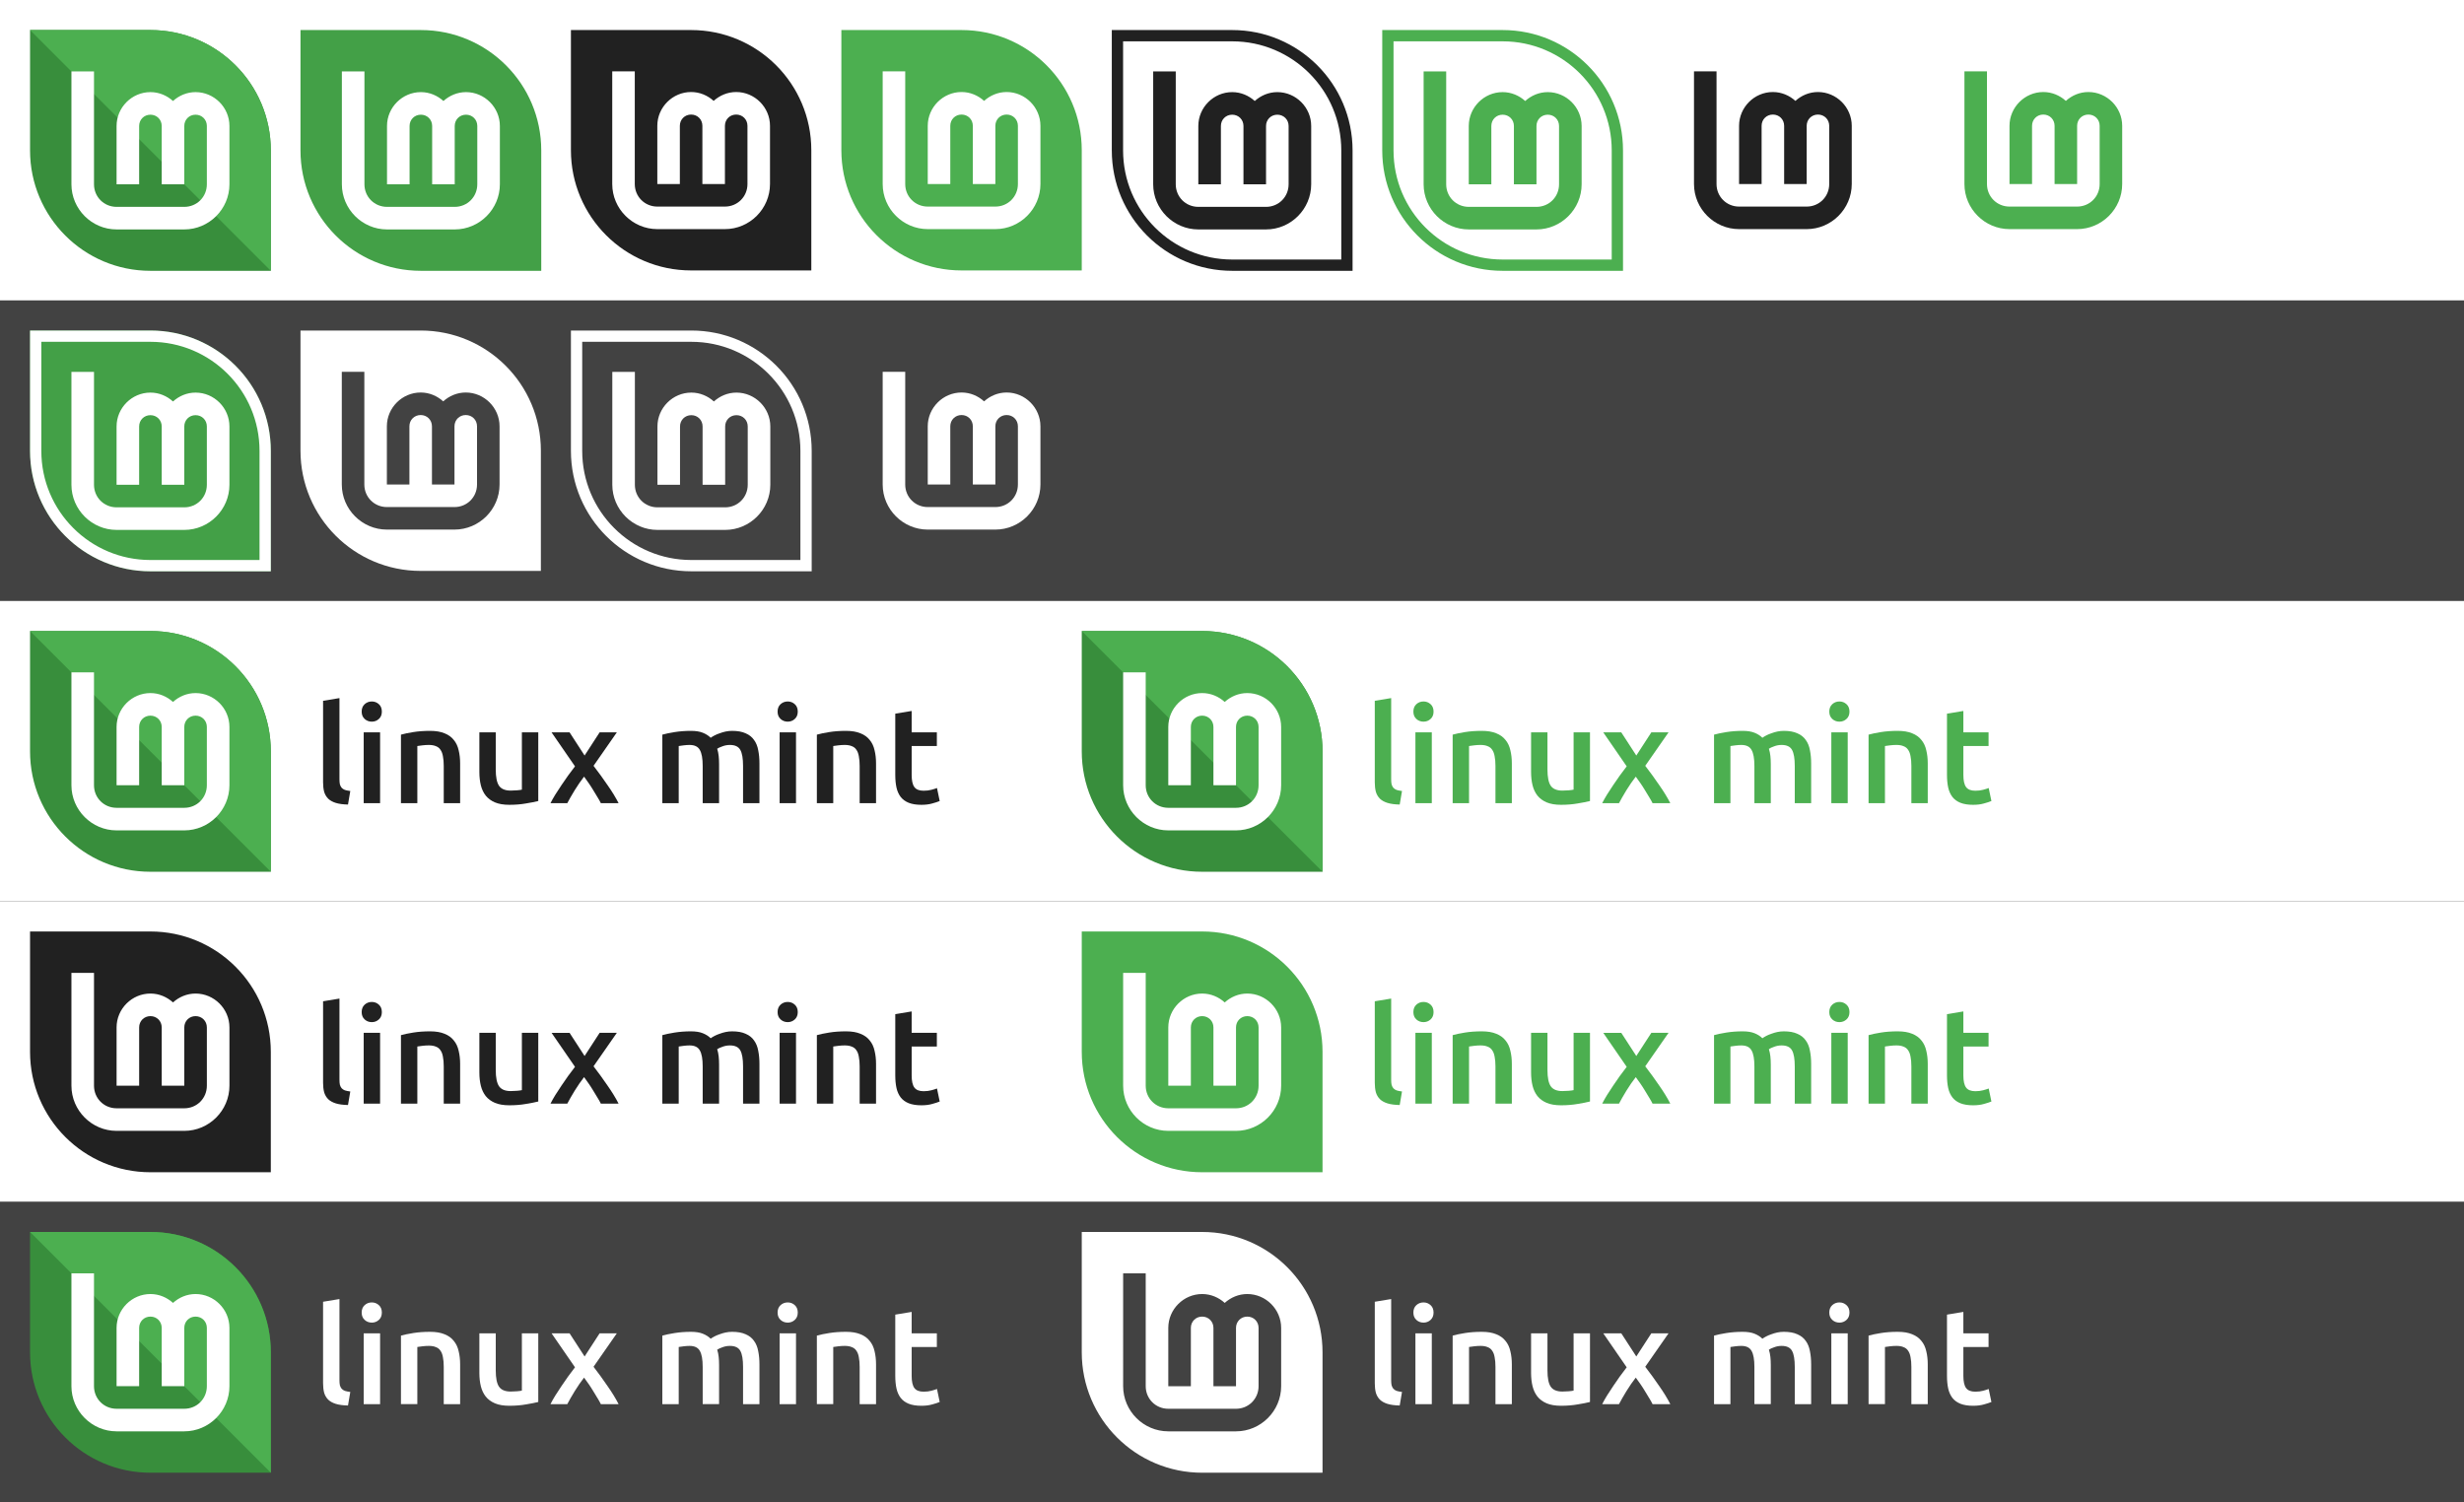 <?xml version="1.0" encoding="UTF-8" standalone="no"?>
<!-- Created with Inkscape (http://www.inkscape.org/) -->

<svg
   width="2624"
   height="1600"
   viewBox="0 0 694.267 423.333"
   version="1.1"
   id="svg5"
   inkscape:version="1.2 (dc2aedaf03, 2022-05-15)"
   sodipodi:docname="nice-preview-nodupes.svg"
   xml:space="preserve"
   xmlns:inkscape="http://www.inkscape.org/namespaces/inkscape"
   xmlns:sodipodi="http://sodipodi.sourceforge.net/DTD/sodipodi-0.dtd"
   xmlns="http://www.w3.org/2000/svg"
   xmlns:svg="http://www.w3.org/2000/svg"
   xmlns:rdf="http://www.w3.org/1999/02/22-rdf-syntax-ns#"><rect x="0" y="0" width="694.267" height="423.333" fill="#333333" stroke="none"/><sodipodi:namedview
     id="namedview7"
     pagecolor="#ffffff"
     bordercolor="#000000"
     borderopacity="1"
     inkscape:pageshadow="0"
     inkscape:pageopacity="0"
     inkscape:pagecheckerboard="true"
     inkscape:document-units="px"
     showgrid="false"
     borderlayer="false"
     inkscape:showpageshadow="true"
     units="px"
     width="1920px"
     fit-margin-top="0"
     fit-margin-left="0"
     fit-margin-right="0"
     fit-margin-bottom="0"
     inkscape:zoom="0.17060185"
     inkscape:cx="1318.8603"
     inkscape:cy="747.35415"
     inkscape:current-layer="layer1"
     inkscape:deskcolor="#37474f"
     showborder="true"
     showguides="true" /><defs
     id="defs2"><clipPath
       clipPathUnits="userSpaceOnUse"
       id="clipPath1223"><path
         id="path1225"
         style="fill:none;stroke:#ffffff;stroke-width:0;stroke-miterlimit:4;stroke-dasharray:none"
         d="m 256,128 c 0,32.647 0,128 0,128 0,0 -89.954,0 -128,0 C 57.308,256 0,198.692 0,128 0,92.504 0,0 0,0 0,0 92.803,0 128,0 198.692,0 256,57.308 256,128 Z"
         sodipodi:nodetypes="scsscss" /></clipPath><clipPath
       clipPathUnits="userSpaceOnUse"
       id="clipPath1223-0"><path
         id="path1225-3"
         style="fill:none;stroke:#ffffff;stroke-width:0;stroke-miterlimit:4;stroke-dasharray:none"
         d="m 256,128 c 0,32.647 0,128 0,128 0,0 -89.954,0 -128,0 C 57.308,256 0,198.692 0,128 0,92.504 0,0 0,0 0,0 92.803,0 128,0 198.692,0 256,57.308 256,128 Z"
         sodipodi:nodetypes="scsscss" /></clipPath><clipPath
       clipPathUnits="userSpaceOnUse"
       id="clipPath1223-6"><path
         id="path1225-5"
         style="fill:none;stroke:#ffffff;stroke-width:0;stroke-miterlimit:4;stroke-dasharray:none"
         d="m 256,128 c 0,32.647 0,128 0,128 0,0 -89.954,0 -128,0 C 57.308,256 0,198.692 0,128 0,92.504 0,0 0,0 0,0 92.803,0 128,0 198.692,0 256,57.308 256,128 Z"
         sodipodi:nodetypes="scsscss" /></clipPath><clipPath
       clipPathUnits="userSpaceOnUse"
       id="clipPath1223-65"><path
         id="path1225-8"
         style="fill:none;stroke:#ffffff;stroke-width:0;stroke-miterlimit:4;stroke-dasharray:none"
         d="m 256,128 c 0,32.647 0,128 0,128 0,0 -89.954,0 -128,0 C 57.308,256 0,198.692 0,128 0,92.504 0,0 0,0 0,0 92.803,0 128,0 198.692,0 256,57.308 256,128 Z"
         sodipodi:nodetypes="scsscss" /></clipPath><clipPath
       clipPathUnits="userSpaceOnUse"
       id="clipPath843"><path
         id="path845"
         style="fill:#43a047;stroke-width:0"
         d="m 0,0 v 128 c 0,70.692 57.308,128 128,128 H 256 V 128 C 256,57.308 198.692,0 128,0 Z" /></clipPath><clipPath
       clipPathUnits="userSpaceOnUse"
       id="clipPath1223-3"><path
         id="path1225-0"
         style="fill:none;stroke:#ffffff;stroke-width:0;stroke-miterlimit:4;stroke-dasharray:none"
         d="m 256,128 c 0,32.647 0,128 0,128 0,0 -89.954,0 -128,0 C 57.308,256 0,198.692 0,128 0,92.504 0,0 0,0 0,0 92.803,0 128,0 198.692,0 256,57.308 256,128 Z"
         sodipodi:nodetypes="scsscss" /></clipPath><clipPath
       clipPathUnits="userSpaceOnUse"
       id="clipPath1223-4"><path
         id="path1225-9"
         style="fill:none;stroke:#ffffff;stroke-width:0;stroke-miterlimit:4;stroke-dasharray:none"
         d="m 256,128 c 0,32.647 0,128 0,128 0,0 -89.954,0 -128,0 C 57.308,256 0,198.692 0,128 0,92.504 0,0 0,0 0,0 92.803,0 128,0 198.692,0 256,57.308 256,128 Z"
         sodipodi:nodetypes="scsscss" /></clipPath><clipPath
       clipPathUnits="userSpaceOnUse"
       id="clipPath1223-9"><path
         id="path1225-94"
         style="fill:none;stroke:#ffffff;stroke-width:0;stroke-miterlimit:4;stroke-dasharray:none"
         d="m 256,128 c 0,32.647 0,128 0,128 0,0 -89.954,0 -128,0 C 57.308,256 0,198.692 0,128 0,92.504 0,0 0,0 0,0 92.803,0 128,0 198.692,0 256,57.308 256,128 Z"
         sodipodi:nodetypes="scsscss" /></clipPath><clipPath
       clipPathUnits="userSpaceOnUse"
       id="clipPath1223-5"><path
         id="path1225-7"
         style="fill:none;stroke:#ffffff;stroke-width:0;stroke-miterlimit:4;stroke-dasharray:none"
         d="m 256,128 c 0,32.647 0,128 0,128 0,0 -89.954,0 -128,0 C 57.308,256 0,198.692 0,128 0,92.504 0,0 0,0 0,0 92.803,0 128,0 198.692,0 256,57.308 256,128 Z"
         sodipodi:nodetypes="scsscss" /></clipPath><clipPath
       clipPathUnits="userSpaceOnUse"
       id="clipPath1223-2"><path
         id="path1225-01"
         style="fill:none;stroke:#ffffff;stroke-width:0;stroke-miterlimit:4;stroke-dasharray:none"
         d="m 256,128 c 0,32.647 0,128 0,128 0,0 -89.954,0 -128,0 C 57.308,256 0,198.692 0,128 0,92.504 0,0 0,0 0,0 92.803,0 128,0 198.692,0 256,57.308 256,128 Z"
         sodipodi:nodetypes="scsscss" /></clipPath><clipPath
       clipPathUnits="userSpaceOnUse"
       id="clipPath843-7"><path
         id="path845-3"
         style="fill:#43a047;stroke-width:0"
         d="m 0,0 v 128 c 0,70.692 57.308,128 128,128 H 256 V 128 C 256,57.308 198.692,0 128,0 Z" /></clipPath><clipPath
       clipPathUnits="userSpaceOnUse"
       id="clipPath1223-05"><path
         id="path1225-6"
         style="fill:none;stroke:#ffffff;stroke-width:0;stroke-miterlimit:4;stroke-dasharray:none"
         d="m 256,128 c 0,32.647 0,128 0,128 0,0 -89.954,0 -128,0 C 57.308,256 0,198.692 0,128 0,92.504 0,0 0,0 0,0 92.803,0 128,0 198.692,0 256,57.308 256,128 Z"
         sodipodi:nodetypes="scsscss" /></clipPath><clipPath
       clipPathUnits="userSpaceOnUse"
       id="clipPath951"><circle
         style="fill:#9e9e9e;stroke:#4caf50;stroke-width:0;stroke-linecap:round;paint-order:markers fill stroke"
         id="circle953"
         cx="128"
         cy="128"
         r="128" /></clipPath><clipPath
       clipPathUnits="userSpaceOnUse"
       id="clipPath955"><circle
         style="fill:#9e9e9e;stroke:#4caf50;stroke-width:0;stroke-linecap:round;paint-order:markers fill stroke"
         id="circle957"
         cx="128"
         cy="128"
         r="128" /></clipPath><clipPath
       clipPathUnits="userSpaceOnUse"
       id="clipPath959"><circle
         style="fill:#9e9e9e;stroke:#4caf50;stroke-width:0;stroke-linecap:round;paint-order:markers fill stroke"
         id="circle961"
         cx="128"
         cy="128"
         r="128" /></clipPath><clipPath
       clipPathUnits="userSpaceOnUse"
       id="clipPath951-7"><circle
         style="fill:#9e9e9e;stroke:#4caf50;stroke-width:0;stroke-linecap:round;paint-order:markers fill stroke"
         id="circle953-4"
         cx="128"
         cy="128"
         r="128" /></clipPath><clipPath
       clipPathUnits="userSpaceOnUse"
       id="clipPath955-1"><circle
         style="fill:#9e9e9e;stroke:#4caf50;stroke-width:0;stroke-linecap:round;paint-order:markers fill stroke"
         id="circle957-7"
         cx="128"
         cy="128"
         r="128" /></clipPath><clipPath
       clipPathUnits="userSpaceOnUse"
       id="clipPath959-1"><circle
         style="fill:#9e9e9e;stroke:#4caf50;stroke-width:0;stroke-linecap:round;paint-order:markers fill stroke"
         id="circle961-1"
         cx="128"
         cy="128"
         r="128" /></clipPath><clipPath
       clipPathUnits="userSpaceOnUse"
       id="clipPath951-2"><circle
         style="fill:#9e9e9e;stroke:#4caf50;stroke-width:0;stroke-linecap:round;paint-order:markers fill stroke"
         id="circle953-2"
         cx="128"
         cy="128"
         r="128" /></clipPath><clipPath
       clipPathUnits="userSpaceOnUse"
       id="clipPath955-9"><circle
         style="fill:#9e9e9e;stroke:#4caf50;stroke-width:0;stroke-linecap:round;paint-order:markers fill stroke"
         id="circle957-75"
         cx="128"
         cy="128"
         r="128" /></clipPath><clipPath
       clipPathUnits="userSpaceOnUse"
       id="clipPath959-6"><circle
         style="fill:#9e9e9e;stroke:#4caf50;stroke-width:0;stroke-linecap:round;paint-order:markers fill stroke"
         id="circle961-4"
         cx="128"
         cy="128"
         r="128" /></clipPath><clipPath
       clipPathUnits="userSpaceOnUse"
       id="clipPath951-70"><circle
         style="fill:#9e9e9e;stroke:#4caf50;stroke-width:0;stroke-linecap:round;paint-order:markers fill stroke"
         id="circle953-6"
         cx="128"
         cy="128"
         r="128" /></clipPath><clipPath
       clipPathUnits="userSpaceOnUse"
       id="clipPath955-0"><circle
         style="fill:#9e9e9e;stroke:#4caf50;stroke-width:0;stroke-linecap:round;paint-order:markers fill stroke"
         id="circle957-8"
         cx="128"
         cy="128"
         r="128" /></clipPath><clipPath
       clipPathUnits="userSpaceOnUse"
       id="clipPath959-5"><circle
         style="fill:#9e9e9e;stroke:#4caf50;stroke-width:0;stroke-linecap:round;paint-order:markers fill stroke"
         id="circle961-3"
         cx="128"
         cy="128"
         r="128" /></clipPath></defs><g
     inkscape:label="Strat 1"
     inkscape:groupmode="layer"
     id="layer1"
     transform="translate(-75.781,-33.025)"><rect
       style="fill:#ffffff;stroke:none;stroke-width:4.018;paint-order:markers fill stroke"
       id="rect844"
       width="694.267"
       height="84.667"
       x="75.781"
       y="33.025" /><g
       id="layer3"
       transform="matrix(0.265,0,0,0.265,84.247,41.492)"><path
         id="path40"
         style="fill:#388e3c;stroke-width:0"
         d="m 256,128 c 0,32.647 0,128 0,128 0,0 -89.954,0 -128,0 C 57.308,256 0,198.692 0,128 0,92.504 0,0 0,0 0,0 92.803,0 128,0 198.692,0 256,57.308 256,128 Z"
         sodipodi:nodetypes="scsscss" /><path
         id="path1655"
         style="fill:#4caf50;stroke-width:0"
         d="M 256,128 V 256 L 0,0 h 128 c 70.692,0 128,57.308 128,128 z"
         sodipodi:nodetypes="sccss" /><path
         style="color:#000000;fill:#ffffff;stroke-width:0;-inkscape-stroke:none"
         d="m 44,44 v 120 c 0,26.367 21.632,48 48,48 h 72 c 26.367,0 48,-21.633 48,-48 v -62 c 0,-19.74 -16.26,-36 -36,-36 -9.222,0 -17.6,3.645 -24,9.439 C 145.6,69.645 137.222,66 128,66 108.26,66 92,82.26 92,102 v 62 h 24 v -62 c 0,-6.77 5.23,-12 12,-12 6.77,0 12,5.23 12,12 v 62 h 24 v -62 c 0,-6.77 5.23,-12 12,-12 6.77,0 12,5.23 12,12 v 62 c 0,13.397 -10.603,24 -24,24 H 92 C 78.603,188 68,177.397 68,164 V 44 Z"
         id="path4193"
         sodipodi:nodetypes="csssssscssccsssccssssssscc" /></g><g
       id="layer3-3"
       transform="matrix(0.265,0,0,0.265,160.447,41.492)"><path
         id="path40-8"
         style="fill:#43a047;stroke-width:0"
         d="m 0,0 v 128 c 0,70.692 57.308,128 128,128 H 256 V 128 C 256,57.308 198.692,0 128,0 Z" /><path
         style="color:#000000;fill:#ffffff;stroke-width:0;-inkscape-stroke:none"
         d="m 44,44 v 120 c 0,26.367 21.632,48 48,48 h 72 c 26.367,0 48,-21.633 48,-48 v -62 c 0,-19.74 -16.26,-36 -36,-36 -9.222,0 -17.6,3.645 -24,9.439 C 145.6,69.645 137.222,66 128,66 108.26,66 92,82.26 92,102 v 62 h 24 v -62 c 0,-6.77 5.23,-12 12,-12 6.77,0 12,5.23 12,12 v 62 h 24 v -62 c 0,-6.77 5.23,-12 12,-12 6.77,0 12,5.23 12,12 v 62 c 0,13.397 -10.603,24 -24,24 H 92 C 78.603,188 68,177.397 68,164 V 44 Z"
         id="path4193-0"
         sodipodi:nodetypes="csssssscssccsssccssssssscc" /></g><path
       id="path40-6"
       style="fill:#212121;fill-opacity:1;stroke-width:0"
       d="M 236.647,41.492 V 75.359 c 0,18.704 15.163,33.867 33.867,33.867 h 33.867 V 75.359 c 0,-18.704 -15.163,-33.867 -33.867,-33.867 z m 11.642,11.642 h 6.35 v 31.75 c 0,3.545 2.805,6.35 6.35,6.35 h 19.05 c 3.545,0 6.35,-2.805 6.35,-6.35 V 68.479 c 0,-1.791 -1.384,-3.175 -3.175,-3.175 -1.791,0 -3.175,1.384 -3.175,3.175 v 16.404 h -6.35 V 68.479 c 0,-1.791 -1.384,-3.175 -3.175,-3.175 -1.791,0 -3.175,1.384 -3.175,3.175 v 16.404 h -6.35 V 68.479 c 0,-5.223 4.302,-9.525 9.525,-9.525 2.44,0 4.657,0.964 6.35,2.498 1.693,-1.533 3.91,-2.498 6.35,-2.498 5.223,0 9.525,4.302 9.525,9.525 v 16.404 c 0,6.976 -5.724,12.7 -12.7,12.7 h -19.05 c -6.976,0 -12.7,-5.724 -12.7,-12.7 z" /><path
       id="path40-0"
       style="fill:#4caf50;stroke-width:0"
       d="M 312.847,41.492 V 75.359 c 0,18.704 15.163,33.867 33.867,33.867 h 33.867 V 75.359 c 0,-18.704 -15.163,-33.867 -33.867,-33.867 z m 11.642,11.642 h 6.35 v 31.75 c 0,3.545 2.805,6.35 6.35,6.35 h 19.05 c 3.545,0 6.35,-2.805 6.35,-6.35 V 68.479 c 0,-1.791 -1.384,-3.175 -3.175,-3.175 -1.791,0 -3.175,1.384 -3.175,3.175 v 16.404 h -6.35 V 68.479 c 0,-1.791 -1.384,-3.175 -3.175,-3.175 -1.791,0 -3.175,1.384 -3.175,3.175 v 16.404 h -6.35 V 68.479 c 0,-5.223 4.302,-9.525 9.525,-9.525 2.44,0 4.657,0.964 6.35,2.498 1.693,-1.533 3.91,-2.498 6.35,-2.498 5.223,0 9.525,4.302 9.525,9.525 v 16.404 c 0,6.976 -5.724,12.7 -12.7,12.7 h -19.05 c -6.976,0 -12.7,-5.724 -12.7,-12.7 z" /><g
       id="layer3-5"
       transform="matrix(0.265,0,0,0.265,389.047,41.492)"><path
         id="path40-3"
         style="fill:none;stroke:#212121;stroke-width:24;stroke-miterlimit:4;stroke-dasharray:none;stroke-opacity:1"
         d="m 256,128 c 0,32.647 0,128 0,128 0,0 -89.954,0 -128,0 C 57.308,256 0,198.692 0,128 0,92.504 0,0 0,0 0,0 92.803,0 128,0 198.692,0 256,57.308 256,128 Z"
         sodipodi:nodetypes="scsscss"
         clip-path="url(#clipPath1223)" /><path
         style="color:#000000;fill:#212121;fill-opacity:1;stroke-width:0;-inkscape-stroke:none"
         d="m 44,44 v 120 c 0,26.367 21.632,48 48,48 h 72 c 26.367,0 48,-21.633 48,-48 v -62 c 0,-19.74 -16.26,-36 -36,-36 -9.222,0 -17.6,3.645 -24,9.439 C 145.6,69.645 137.222,66 128,66 108.26,66 92,82.26 92,102 v 62 h 24 v -62 c 0,-6.77 5.23,-12 12,-12 6.77,0 12,5.23 12,12 v 62 h 24 v -62 c 0,-6.77 5.23,-12 12,-12 6.77,0 12,5.23 12,12 v 62 c 0,13.397 -10.603,24 -24,24 H 92 C 78.603,188 68,177.397 68,164 V 44 Z"
         id="path4193-7"
         sodipodi:nodetypes="csssssscssccsssccssssssscc" /></g><g
       id="layer3-5-7"
       transform="matrix(0.265,0,0,0.265,465.247,41.492)"><path
         id="path40-3-3"
         style="fill:none;stroke:#4caf50;stroke-width:24;stroke-miterlimit:4;stroke-dasharray:none;stroke-opacity:1"
         d="m 256,128 c 0,32.647 0,128 0,128 0,0 -89.954,0 -128,0 C 57.308,256 0,198.692 0,128 0,92.504 0,0 0,0 0,0 92.803,0 128,0 198.692,0 256,57.308 256,128 Z"
         sodipodi:nodetypes="scsscss"
         clip-path="url(#clipPath1223-0)" /><path
         style="color:#000000;fill:#4caf50;fill-opacity:1;stroke-width:0;-inkscape-stroke:none"
         d="m 44,44 v 120 c 0,26.367 21.632,48 48,48 h 72 c 26.367,0 48,-21.633 48,-48 v -62 c 0,-19.74 -16.26,-36 -36,-36 -9.222,0 -17.6,3.645 -24,9.439 C 145.6,69.645 137.222,66 128,66 108.26,66 92,82.26 92,102 v 62 h 24 v -62 c 0,-6.77 5.23,-12 12,-12 6.77,0 12,5.23 12,12 v 62 h 24 v -62 c 0,-6.77 5.23,-12 12,-12 6.77,0 12,5.23 12,12 v 62 c 0,13.397 -10.603,24 -24,24 H 92 C 78.603,188 68,177.397 68,164 V 44 Z"
         id="path4193-2"
         sodipodi:nodetypes="csssssscssccsssccssssssscc" /></g><path
       style="color:#000000;fill:#212121;fill-opacity:1;stroke-width:0;-inkscape-stroke:none"
       d="m 553.089,53.134 v 31.75 c 0,6.976 5.724,12.7 12.7,12.7 h 19.05 c 6.976,0 12.7,-5.724 12.7,-12.7 v -16.404 c 0,-5.223 -4.302,-9.525 -9.525,-9.525 -2.44,0 -4.657,0.964 -6.35,2.498 -1.693,-1.533 -3.91,-2.498 -6.35,-2.498 -5.223,0 -9.525,4.302 -9.525,9.525 v 16.404 h 6.35 v -16.404 c 0,-1.791 1.384,-3.175 3.175,-3.175 1.791,0 3.175,1.384 3.175,3.175 v 16.404 h 6.35 v -16.404 c 0,-1.791 1.384,-3.175 3.175,-3.175 1.791,0 3.175,1.384 3.175,3.175 v 16.404 c 0,3.545 -2.805,6.35 -6.35,6.35 h -19.05 c -3.545,0 -6.35,-2.805 -6.35,-6.35 v -31.75 z"
       id="path4193-5"
       sodipodi:nodetypes="csssssscssccsssccssssssscc" /><path
       style="color:#000000;fill:#4caf50;fill-opacity:1;stroke-width:0;-inkscape-stroke:none"
       d="m 629.289,53.134 v 31.75 c 0,6.976 5.724,12.7 12.7,12.7 h 19.05 c 6.976,0 12.7,-5.724 12.7,-12.7 v -16.404 c 0,-5.223 -4.302,-9.525 -9.525,-9.525 -2.44,0 -4.657,0.964 -6.35,2.498 -1.693,-1.533 -3.91,-2.498 -6.35,-2.498 -5.223,0 -9.525,4.302 -9.525,9.525 v 16.404 h 6.35 v -16.404 c 0,-1.791 1.384,-3.175 3.175,-3.175 1.791,0 3.175,1.384 3.175,3.175 v 16.404 h 6.35 v -16.404 c 0,-1.791 1.384,-3.175 3.175,-3.175 1.791,0 3.175,1.384 3.175,3.175 v 16.404 c 0,3.545 -2.805,6.35 -6.35,6.35 h -19.05 c -3.545,0 -6.35,-2.805 -6.35,-6.35 v -31.75 z"
       id="path4193-5-6"
       sodipodi:nodetypes="csssssscssccsssccssssssscc" /><rect
       style="fill:#424242;fill-opacity:1;stroke:none;stroke-width:4.018;paint-order:markers fill stroke"
       id="rect2636"
       width="694.267"
       height="84.667"
       x="75.781"
       y="117.692" /><g
       id="layer3-8"
       transform="matrix(0.265,0,0,0.265,84.247,126.158)"><path
         id="path823"
         style="fill:#43a047;stroke:#ffffff;stroke-width:24;stroke-miterlimit:4;stroke-dasharray:none"
         d="m 0,0 v 128 c 0,70.692 57.308,128 128,128 H 256 V 128 C 256,57.308 198.692,0 128,0 Z"
         clip-path="url(#clipPath843)" /><path
         style="color:#000000;fill:#ffffff;stroke-width:0;-inkscape-stroke:none"
         d="m 44,44 v 120 c 0,26.367 21.632,48 48,48 h 72 c 26.367,0 48,-21.633 48,-48 v -62 c 0,-19.74 -16.26,-36 -36,-36 -9.222,0 -17.6,3.645 -24,9.439 C 145.6,69.645 137.222,66 128,66 108.26,66 92,82.26 92,102 v 62 h 24 v -62 c 0,-6.77 5.23,-12 12,-12 6.77,0 12,5.23 12,12 v 62 h 24 v -62 c 0,-6.77 5.23,-12 12,-12 6.77,0 12,5.23 12,12 v 62 c 0,13.397 -10.603,24 -24,24 H 92 C 78.603,188 68,177.397 68,164 V 44 Z"
         id="path4193-6"
         sodipodi:nodetypes="csssssscssccsssccssssssscc" /></g><path
       id="path40-7"
       style="fill:#ffffff;stroke-width:0"
       d="m 160.447,126.158 v 33.867 c 0,18.704 15.163,33.867 33.867,33.867 h 33.867 v -33.867 c 0,-18.704 -15.163,-33.867 -33.867,-33.867 z m 11.642,11.642 h 6.35 v 31.75 c 0,3.545 2.805,6.35 6.35,6.35 h 19.05 c 3.545,0 6.35,-2.805 6.35,-6.35 v -16.404 c 0,-1.791 -1.384,-3.175 -3.175,-3.175 -1.791,0 -3.175,1.384 -3.175,3.175 v 16.404 h -6.35 v -16.404 c 0,-1.791 -1.384,-3.175 -3.175,-3.175 -1.791,0 -3.175,1.384 -3.175,3.175 v 16.404 h -6.35 v -16.404 c 0,-5.223 4.302,-9.525 9.525,-9.525 2.44,0 4.657,0.964 6.35,2.498 1.693,-1.533 3.91,-2.498 6.35,-2.498 5.223,0 9.525,4.302 9.525,9.525 v 16.404 c 0,6.976 -5.724,12.7 -12.7,12.7 h -19.05 c -6.976,0 -12.7,-5.724 -12.7,-12.7 z" /><g
       id="layer3-5-78"
       transform="matrix(0.265,0,0,0.265,236.647,126.158)"><path
         id="path40-3-9"
         style="fill:none;stroke:#ffffff;stroke-width:24;stroke-miterlimit:4;stroke-dasharray:none"
         d="m 256,128 c 0,32.647 0,128 0,128 0,0 -89.954,0 -128,0 C 57.308,256 0,198.692 0,128 0,92.504 0,0 0,0 0,0 92.803,0 128,0 198.692,0 256,57.308 256,128 Z"
         sodipodi:nodetypes="scsscss"
         clip-path="url(#clipPath1223-3)" /><path
         style="color:#000000;fill:#ffffff;stroke-width:0;-inkscape-stroke:none"
         d="m 44,44 v 120 c 0,26.367 21.632,48 48,48 h 72 c 26.367,0 48,-21.633 48,-48 v -62 c 0,-19.74 -16.26,-36 -36,-36 -9.222,0 -17.6,3.645 -24,9.439 C 145.6,69.645 137.222,66 128,66 108.26,66 92,82.26 92,102 v 62 h 24 v -62 c 0,-6.77 5.23,-12 12,-12 6.77,0 12,5.23 12,12 v 62 h 24 v -62 c 0,-6.77 5.23,-12 12,-12 6.77,0 12,5.23 12,12 v 62 c 0,13.397 -10.603,24 -24,24 H 92 C 78.603,188 68,177.397 68,164 V 44 Z"
         id="path4193-1"
         sodipodi:nodetypes="csssssscssccsssccssssssscc" /></g><path
       style="color:#000000;fill:#ffffff;stroke-width:0;-inkscape-stroke:none"
       d="m 324.489,137.8 v 31.75 c 0,6.976 5.724,12.7 12.7,12.7 h 19.05 c 6.976,0 12.7,-5.724 12.7,-12.7 v -16.404 c 0,-5.223 -4.302,-9.525 -9.525,-9.525 -2.44,0 -4.657,0.964 -6.35,2.498 -1.693,-1.533 -3.91,-2.498 -6.35,-2.498 -5.223,0 -9.525,4.302 -9.525,9.525 v 16.404 h 6.35 v -16.404 c 0,-1.791 1.384,-3.175 3.175,-3.175 1.791,0 3.175,1.384 3.175,3.175 v 16.404 h 6.35 v -16.404 c 0,-1.791 1.384,-3.175 3.175,-3.175 1.791,0 3.175,1.384 3.175,3.175 v 16.404 c 0,3.545 -2.805,6.35 -6.35,6.35 h -19.05 c -3.545,0 -6.35,-2.805 -6.35,-6.35 v -31.75 z"
       id="path4193-5-3"
       sodipodi:nodetypes="csssssscssccsssccssssssscc" /><rect
       style="fill:#ffffff;stroke:none;stroke-width:4.018;paint-order:markers fill stroke"
       id="rect2879"
       width="694.267"
       height="84.667"
       x="75.781"
       y="202.358" /><g
       id="layer3-6"
       transform="matrix(0.265,0,0,0.265,84.247,210.825)"><g
         aria-label="linux mint"
         id="text3643"
         style="font-size:144px;line-height:1.25;font-family:'Roboto Mono';-inkscape-font-specification:'Roboto Mono';fill:#212121"><path
           d="m 338.064,184.52 q -7.776,-0.144 -12.96,-1.728 -5.04,-1.584 -8.064,-4.464 -3.024,-3.024 -4.32,-7.344 -1.152,-4.464 -1.152,-10.08 V 74.216 l 17.424,-2.88 V 157.592 q 0,3.168 0.432,5.328 0.576,2.16 1.872,3.744 1.296,1.44 3.456,2.304 2.304,0.72 5.76,1.152 z"
           style="font-weight:500;font-family:Ubuntu;-inkscape-font-specification:'Ubuntu Medium'"
           id="path827" /><path
           d="m 372.192,183.08 h -17.424 v -75.312 h 17.424 z m 1.872,-97.344 q 0,4.896 -3.168,7.776 -3.168,2.88 -7.488,2.88 -4.464,0 -7.632,-2.88 -3.168,-2.88 -3.168,-7.776 0,-5.04 3.168,-7.92 3.168,-2.88 7.632,-2.88 4.32,0 7.488,2.88 3.168,2.88 3.168,7.92 z"
           style="font-weight:500;font-family:Ubuntu;-inkscape-font-specification:'Ubuntu Medium'"
           id="path829" /><path
           d="m 394.368,110.216 q 5.04,-1.44 13.104,-2.736 8.064,-1.296 17.856,-1.296 9.216,0 15.408,2.592 6.192,2.448 9.792,7.056 3.744,4.464 5.184,10.944 1.584,6.336 1.584,13.968 v 42.336 h -17.424 v -39.6 q 0,-6.048 -0.864,-10.224 -0.72,-4.32 -2.592,-6.912 -1.728,-2.736 -4.896,-3.888 -3.024,-1.296 -7.488,-1.296 -3.312,0 -6.912,0.432 -3.6,0.432 -5.328,0.72 v 60.768 h -17.424 z"
           style="font-weight:500;font-family:Ubuntu;-inkscape-font-specification:'Ubuntu Medium'"
           id="path831" /><path
           d="m 540.384,180.776 q -5.04,1.296 -13.104,2.592 -8.064,1.44 -17.712,1.44 -9.072,0 -15.264,-2.592 -6.048,-2.592 -9.792,-7.2 -3.6,-4.608 -5.184,-10.944 -1.584,-6.48 -1.584,-14.112 v -42.192 h 17.424 v 39.456 q 0,12.096 3.456,17.28 3.6,5.184 12.384,5.184 3.168,0 6.624,-0.288 3.6,-0.288 5.328,-0.72 v -60.912 h 17.424 z"
           style="font-weight:500;font-family:Ubuntu;-inkscape-font-specification:'Ubuntu Medium'"
           id="path833" /><path
           d="m 589.631,132.392 15.984,-24.624 h 18.288 l -24.768,35.568 q 7.776,10.08 14.832,20.448 7.2,10.224 11.808,19.296 h -18.864 q -1.296,-2.736 -3.456,-6.192 -2.016,-3.6 -4.464,-7.344 -2.304,-3.888 -4.896,-7.632 -2.592,-3.744 -5.04,-7.056 -5.04,6.48 -9.936,14.4 -4.752,7.776 -7.92,13.824 h -17.856 q 2.16,-4.32 5.184,-9.216 3.024,-4.896 6.48,-9.936 3.456,-5.184 7.056,-10.224 3.744,-5.184 7.344,-9.792 l -24.912,-36.144 h 19.152 z"
           style="font-weight:500;font-family:Ubuntu;-inkscape-font-specification:'Ubuntu Medium'"
           id="path835" /><path
           d="m 715.199,143.48 q 0,-11.808 -3.024,-16.992 -2.88,-5.328 -10.944,-5.328 -2.88,0 -6.336,0.432 -3.456,0.432 -5.184,0.72 v 60.768 h -17.424 v -72.864 q 5.04,-1.44 13.104,-2.736 8.208,-1.296 17.28,-1.296 7.776,0 12.672,2.016 5.04,2.016 8.352,5.328 1.584,-1.152 4.032,-2.448 2.448,-1.296 5.472,-2.304 3.024,-1.152 6.336,-1.872 3.456,-0.72 6.912,-0.72 8.784,0 14.4,2.592 5.76,2.448 8.928,7.056 3.312,4.464 4.464,10.944 1.296,6.336 1.296,13.968 v 42.336 h -17.424 v -39.6 q 0,-11.808 -2.88,-16.992 -2.88,-5.328 -11.088,-5.328 -4.176,0 -7.92,1.44 -3.744,1.296 -5.616,2.592 1.152,3.6 1.584,7.632 0.432,4.032 0.432,8.64 v 41.616 h -17.424 z"
           style="font-weight:500;font-family:Ubuntu;-inkscape-font-specification:'Ubuntu Medium'"
           id="path837" /><path
           d="m 814.415,183.08 h -17.424 v -75.312 h 17.424 z m 1.872,-97.344 q 0,4.896 -3.168,7.776 -3.168,2.88 -7.488,2.88 -4.464,0 -7.632,-2.88 -3.168,-2.88 -3.168,-7.776 0,-5.04 3.168,-7.92 3.168,-2.88 7.632,-2.88 4.32,0 7.488,2.88 3.168,2.88 3.168,7.92 z"
           style="font-weight:500;font-family:Ubuntu;-inkscape-font-specification:'Ubuntu Medium'"
           id="path839" /><path
           d="m 836.591,110.216 q 5.04,-1.44 13.104,-2.736 8.064,-1.296 17.856,-1.296 9.216,0 15.408,2.592 6.192,2.448 9.792,7.056 3.744,4.464 5.184,10.944 1.584,6.336 1.584,13.968 v 42.336 h -17.424 v -39.6 q 0,-6.048 -0.864,-10.224 -0.72,-4.32 -2.592,-6.912 -1.728,-2.736 -4.896,-3.888 -3.024,-1.296 -7.488,-1.296 -3.312,0 -6.912,0.432 -3.6,0.432 -5.328,0.72 v 60.768 h -17.424 z"
           style="font-weight:500;font-family:Ubuntu;-inkscape-font-specification:'Ubuntu Medium'"
           id="path841" /><path
           d="m 919.967,87.896 17.424,-2.88 V 107.768 h 26.784 v 14.544 h -26.784 v 30.672 q 0,9.072 2.88,12.96 2.88,3.888 9.792,3.888 4.752,0 8.352,-1.008 3.744,-1.008 5.904,-1.872 l 2.88,13.824 q -3.024,1.296 -7.92,2.592 -4.896,1.44 -11.52,1.44 -8.064,0 -13.536,-2.16 -5.328,-2.16 -8.496,-6.192 -3.168,-4.176 -4.464,-9.936 -1.296,-5.904 -1.296,-13.392 z"
           style="font-weight:500;font-family:Ubuntu;-inkscape-font-specification:'Ubuntu Medium'"
           id="path843" /></g><g
         id="layer3-5-4"
         transform="translate(282.186,-295.512)"><path
           id="path40-3-74"
           style="fill:#388e3c;stroke-width:0"
           d="m -26.186,423.512 c 0,32.647 0,128 0,128 0,0 -89.954,0 -128,0 -70.692,0 -128,-57.308 -128,-128 0,-35.496 0,-128 0,-128 0,0 92.803,0 128,0 70.692,0 128,57.308 128,128 z"
           sodipodi:nodetypes="scsscss" /><path
           id="path1655-5"
           style="fill:#4caf50;stroke-width:0"
           d="m -26.186,423.512 v 128 l -256,-256 h 128 c 70.692,0 128,57.308 128,128 z"
           sodipodi:nodetypes="sccss" /><path
           style="color:#000000;fill:#ffffff;stroke-width:0;-inkscape-stroke:none"
           d="m -238.186,339.512 v 120 c 0,26.367 21.632,48 48,48 h 72 c 26.367,0 48,-21.633 48,-48 v -62 c 0,-19.74 -16.26,-36 -36,-36 -9.222,0 -17.6,3.645 -24,9.439 -6.4,-5.794 -14.778,-9.439 -24,-9.439 -19.74,0 -36,16.26 -36,36 v 62 h 24 v -62 c 0,-6.77 5.23,-12 12,-12 6.77,0 12,5.23 12,12 v 62 h 24 v -62 c 0,-6.77 5.23,-12 12,-12 6.77,0 12,5.23 12,12 v 62 c 0,13.397 -10.603,24 -24,24 h -72 c -13.397,0 -24,-10.603 -24,-24 v -120 z"
           id="path4193-6-8"
           sodipodi:nodetypes="csssssscssccsssccssssssscc" /></g></g><g
       id="layer3-82"
       transform="matrix(0.265,0,0,0.265,380.581,210.825)"><g
         aria-label="linux mint"
         id="text3643-6"
         style="font-size:144px;line-height:1.25;font-family:'Roboto Mono';-inkscape-font-specification:'Roboto Mono';fill:#4caf50"><path
           d="m 338.064,184.52 q -7.776,-0.144 -12.96,-1.728 -5.04,-1.584 -8.064,-4.464 -3.024,-3.024 -4.32,-7.344 -1.152,-4.464 -1.152,-10.08 V 74.216 l 17.424,-2.88 V 157.592 q 0,3.168 0.432,5.328 0.576,2.16 1.872,3.744 1.296,1.44 3.456,2.304 2.304,0.72 5.76,1.152 z"
           style="font-weight:500;font-family:Ubuntu;-inkscape-font-specification:'Ubuntu Medium'"
           id="path827-0" /><path
           d="m 372.192,183.08 h -17.424 v -75.312 h 17.424 z m 1.872,-97.344 q 0,4.896 -3.168,7.776 -3.168,2.88 -7.488,2.88 -4.464,0 -7.632,-2.88 -3.168,-2.88 -3.168,-7.776 0,-5.04 3.168,-7.92 3.168,-2.88 7.632,-2.88 4.32,0 7.488,2.88 3.168,2.88 3.168,7.92 z"
           style="font-weight:500;font-family:Ubuntu;-inkscape-font-specification:'Ubuntu Medium'"
           id="path829-6" /><path
           d="m 394.368,110.216 q 5.04,-1.44 13.104,-2.736 8.064,-1.296 17.856,-1.296 9.216,0 15.408,2.592 6.192,2.448 9.792,7.056 3.744,4.464 5.184,10.944 1.584,6.336 1.584,13.968 v 42.336 h -17.424 v -39.6 q 0,-6.048 -0.864,-10.224 -0.72,-4.32 -2.592,-6.912 -1.728,-2.736 -4.896,-3.888 -3.024,-1.296 -7.488,-1.296 -3.312,0 -6.912,0.432 -3.6,0.432 -5.328,0.72 v 60.768 h -17.424 z"
           style="font-weight:500;font-family:Ubuntu;-inkscape-font-specification:'Ubuntu Medium'"
           id="path831-6" /><path
           d="m 540.384,180.776 q -5.04,1.296 -13.104,2.592 -8.064,1.44 -17.712,1.44 -9.072,0 -15.264,-2.592 -6.048,-2.592 -9.792,-7.2 -3.6,-4.608 -5.184,-10.944 -1.584,-6.48 -1.584,-14.112 v -42.192 h 17.424 v 39.456 q 0,12.096 3.456,17.28 3.6,5.184 12.384,5.184 3.168,0 6.624,-0.288 3.6,-0.288 5.328,-0.72 v -60.912 h 17.424 z"
           style="font-weight:500;font-family:Ubuntu;-inkscape-font-specification:'Ubuntu Medium'"
           id="path833-4" /><path
           d="m 589.631,132.392 15.984,-24.624 h 18.288 l -24.768,35.568 q 7.776,10.08 14.832,20.448 7.2,10.224 11.808,19.296 h -18.864 q -1.296,-2.736 -3.456,-6.192 -2.016,-3.6 -4.464,-7.344 -2.304,-3.888 -4.896,-7.632 -2.592,-3.744 -5.04,-7.056 -5.04,6.48 -9.936,14.4 -4.752,7.776 -7.92,13.824 h -17.856 q 2.16,-4.32 5.184,-9.216 3.024,-4.896 6.48,-9.936 3.456,-5.184 7.056,-10.224 3.744,-5.184 7.344,-9.792 l -24.912,-36.144 h 19.152 z"
           style="font-weight:500;font-family:Ubuntu;-inkscape-font-specification:'Ubuntu Medium'"
           id="path835-6" /><path
           d="m 715.199,143.48 q 0,-11.808 -3.024,-16.992 -2.88,-5.328 -10.944,-5.328 -2.88,0 -6.336,0.432 -3.456,0.432 -5.184,0.72 v 60.768 h -17.424 v -72.864 q 5.04,-1.44 13.104,-2.736 8.208,-1.296 17.28,-1.296 7.776,0 12.672,2.016 5.04,2.016 8.352,5.328 1.584,-1.152 4.032,-2.448 2.448,-1.296 5.472,-2.304 3.024,-1.152 6.336,-1.872 3.456,-0.72 6.912,-0.72 8.784,0 14.4,2.592 5.76,2.448 8.928,7.056 3.312,4.464 4.464,10.944 1.296,6.336 1.296,13.968 v 42.336 h -17.424 v -39.6 q 0,-11.808 -2.88,-16.992 -2.88,-5.328 -11.088,-5.328 -4.176,0 -7.92,1.44 -3.744,1.296 -5.616,2.592 1.152,3.6 1.584,7.632 0.432,4.032 0.432,8.64 v 41.616 h -17.424 z"
           style="font-weight:500;font-family:Ubuntu;-inkscape-font-specification:'Ubuntu Medium'"
           id="path837-2" /><path
           d="m 814.415,183.08 h -17.424 v -75.312 h 17.424 z m 1.872,-97.344 q 0,4.896 -3.168,7.776 -3.168,2.88 -7.488,2.88 -4.464,0 -7.632,-2.88 -3.168,-2.88 -3.168,-7.776 0,-5.04 3.168,-7.92 3.168,-2.88 7.632,-2.88 4.32,0 7.488,2.88 3.168,2.88 3.168,7.92 z"
           style="font-weight:500;font-family:Ubuntu;-inkscape-font-specification:'Ubuntu Medium'"
           id="path839-8" /><path
           d="m 836.591,110.216 q 5.04,-1.44 13.104,-2.736 8.064,-1.296 17.856,-1.296 9.216,0 15.408,2.592 6.192,2.448 9.792,7.056 3.744,4.464 5.184,10.944 1.584,6.336 1.584,13.968 v 42.336 h -17.424 v -39.6 q 0,-6.048 -0.864,-10.224 -0.72,-4.32 -2.592,-6.912 -1.728,-2.736 -4.896,-3.888 -3.024,-1.296 -7.488,-1.296 -3.312,0 -6.912,0.432 -3.6,0.432 -5.328,0.72 v 60.768 h -17.424 z"
           style="font-weight:500;font-family:Ubuntu;-inkscape-font-specification:'Ubuntu Medium'"
           id="path841-9" /><path
           d="m 919.967,87.896 17.424,-2.88 V 107.768 h 26.784 v 14.544 h -26.784 v 30.672 q 0,9.072 2.88,12.96 2.88,3.888 9.792,3.888 4.752,0 8.352,-1.008 3.744,-1.008 5.904,-1.872 l 2.88,13.824 q -3.024,1.296 -7.92,2.592 -4.896,1.44 -11.52,1.44 -8.064,0 -13.536,-2.16 -5.328,-2.16 -8.496,-6.192 -3.168,-4.176 -4.464,-9.936 -1.296,-5.904 -1.296,-13.392 z"
           style="font-weight:500;font-family:Ubuntu;-inkscape-font-specification:'Ubuntu Medium'"
           id="path843-6" /></g><g
         id="layer3-5-0"
         transform="translate(282.186,-295.512)"><path
           id="path40-3-70"
           style="fill:#388e3c;stroke-width:0"
           d="m -26.186,423.512 c 0,32.647 0,128 0,128 0,0 -89.954,0 -128,0 -70.692,0 -128,-57.308 -128,-128 0,-35.496 0,-128 0,-128 0,0 92.803,0 128,0 70.692,0 128,57.308 128,128 z"
           sodipodi:nodetypes="scsscss" /><path
           id="path1655-5-1"
           style="fill:#4caf50;stroke-width:0"
           d="m -26.186,423.512 v 128 l -256,-256 h 128 c 70.692,0 128,57.308 128,128 z"
           sodipodi:nodetypes="sccss" /><path
           style="color:#000000;fill:#ffffff;stroke-width:0;-inkscape-stroke:none"
           d="m -238.186,339.512 v 120 c 0,26.367 21.632,48 48,48 h 72 c 26.367,0 48,-21.633 48,-48 v -62 c 0,-19.74 -16.26,-36 -36,-36 -9.222,0 -17.6,3.645 -24,9.439 -6.4,-5.794 -14.778,-9.439 -24,-9.439 -19.74,0 -36,16.26 -36,36 v 62 h 24 v -62 c 0,-6.77 5.23,-12 12,-12 6.77,0 12,5.23 12,12 v 62 h 24 v -62 c 0,-6.77 5.23,-12 12,-12 6.77,0 12,5.23 12,12 v 62 c 0,13.397 -10.603,24 -24,24 h -72 c -13.397,0 -24,-10.603 -24,-24 v -120 z"
           id="path4193-6-0"
           sodipodi:nodetypes="csssssscssccsssccssssssscc" /></g></g><rect
       style="fill:#ffffff;stroke:none;stroke-width:4.018;paint-order:markers fill stroke"
       id="rect2947"
       width="694.267"
       height="84.667"
       x="75.781"
       y="287.025" /><g
       id="layer3-37"
       transform="matrix(0.265,0,0,0.265,84.247,295.492)"><g
         aria-label="linux mint"
         id="text3643-7"
         style="font-size:144px;line-height:1.25;font-family:'Roboto Mono';-inkscape-font-specification:'Roboto Mono';fill:#212121"><path
           d="m 338.064,184.52 q -7.776,-0.144 -12.96,-1.728 -5.04,-1.584 -8.064,-4.464 -3.024,-3.024 -4.32,-7.344 -1.152,-4.464 -1.152,-10.08 V 74.216 l 17.424,-2.88 V 157.592 q 0,3.168 0.432,5.328 0.576,2.16 1.872,3.744 1.296,1.44 3.456,2.304 2.304,0.72 5.76,1.152 z"
           style="font-weight:500;font-family:Ubuntu;-inkscape-font-specification:'Ubuntu Medium'"
           id="path825" /><path
           d="m 372.192,183.08 h -17.424 v -75.312 h 17.424 z m 1.872,-97.344 q 0,4.896 -3.168,7.776 -3.168,2.88 -7.488,2.88 -4.464,0 -7.632,-2.88 -3.168,-2.88 -3.168,-7.776 0,-5.04 3.168,-7.92 3.168,-2.88 7.632,-2.88 4.32,0 7.488,2.88 3.168,2.88 3.168,7.92 z"
           style="font-weight:500;font-family:Ubuntu;-inkscape-font-specification:'Ubuntu Medium'"
           id="path827-2" /><path
           d="m 394.368,110.216 q 5.04,-1.44 13.104,-2.736 8.064,-1.296 17.856,-1.296 9.216,0 15.408,2.592 6.192,2.448 9.792,7.056 3.744,4.464 5.184,10.944 1.584,6.336 1.584,13.968 v 42.336 h -17.424 v -39.6 q 0,-6.048 -0.864,-10.224 -0.72,-4.32 -2.592,-6.912 -1.728,-2.736 -4.896,-3.888 -3.024,-1.296 -7.488,-1.296 -3.312,0 -6.912,0.432 -3.6,0.432 -5.328,0.72 v 60.768 h -17.424 z"
           style="font-weight:500;font-family:Ubuntu;-inkscape-font-specification:'Ubuntu Medium'"
           id="path829-64" /><path
           d="m 540.384,180.776 q -5.04,1.296 -13.104,2.592 -8.064,1.44 -17.712,1.44 -9.072,0 -15.264,-2.592 -6.048,-2.592 -9.792,-7.2 -3.6,-4.608 -5.184,-10.944 -1.584,-6.48 -1.584,-14.112 v -42.192 h 17.424 v 39.456 q 0,12.096 3.456,17.28 3.6,5.184 12.384,5.184 3.168,0 6.624,-0.288 3.6,-0.288 5.328,-0.72 v -60.912 h 17.424 z"
           style="font-weight:500;font-family:Ubuntu;-inkscape-font-specification:'Ubuntu Medium'"
           id="path831-5" /><path
           d="m 589.631,132.392 15.984,-24.624 h 18.288 l -24.768,35.568 q 7.776,10.08 14.832,20.448 7.2,10.224 11.808,19.296 h -18.864 q -1.296,-2.736 -3.456,-6.192 -2.016,-3.6 -4.464,-7.344 -2.304,-3.888 -4.896,-7.632 -2.592,-3.744 -5.04,-7.056 -5.04,6.48 -9.936,14.4 -4.752,7.776 -7.92,13.824 h -17.856 q 2.16,-4.32 5.184,-9.216 3.024,-4.896 6.48,-9.936 3.456,-5.184 7.056,-10.224 3.744,-5.184 7.344,-9.792 l -24.912,-36.144 h 19.152 z"
           style="font-weight:500;font-family:Ubuntu;-inkscape-font-specification:'Ubuntu Medium'"
           id="path833-2" /><path
           d="m 715.199,143.48 q 0,-11.808 -3.024,-16.992 -2.88,-5.328 -10.944,-5.328 -2.88,0 -6.336,0.432 -3.456,0.432 -5.184,0.72 v 60.768 h -17.424 v -72.864 q 5.04,-1.44 13.104,-2.736 8.208,-1.296 17.28,-1.296 7.776,0 12.672,2.016 5.04,2.016 8.352,5.328 1.584,-1.152 4.032,-2.448 2.448,-1.296 5.472,-2.304 3.024,-1.152 6.336,-1.872 3.456,-0.72 6.912,-0.72 8.784,0 14.4,2.592 5.76,2.448 8.928,7.056 3.312,4.464 4.464,10.944 1.296,6.336 1.296,13.968 v 42.336 h -17.424 v -39.6 q 0,-11.808 -2.88,-16.992 -2.88,-5.328 -11.088,-5.328 -4.176,0 -7.92,1.44 -3.744,1.296 -5.616,2.592 1.152,3.6 1.584,7.632 0.432,4.032 0.432,8.64 v 41.616 h -17.424 z"
           style="font-weight:500;font-family:Ubuntu;-inkscape-font-specification:'Ubuntu Medium'"
           id="path835-0" /><path
           d="m 814.415,183.08 h -17.424 v -75.312 h 17.424 z m 1.872,-97.344 q 0,4.896 -3.168,7.776 -3.168,2.88 -7.488,2.88 -4.464,0 -7.632,-2.88 -3.168,-2.88 -3.168,-7.776 0,-5.04 3.168,-7.92 3.168,-2.88 7.632,-2.88 4.32,0 7.488,2.88 3.168,2.88 3.168,7.92 z"
           style="font-weight:500;font-family:Ubuntu;-inkscape-font-specification:'Ubuntu Medium'"
           id="path837-29" /><path
           d="m 836.591,110.216 q 5.04,-1.44 13.104,-2.736 8.064,-1.296 17.856,-1.296 9.216,0 15.408,2.592 6.192,2.448 9.792,7.056 3.744,4.464 5.184,10.944 1.584,6.336 1.584,13.968 v 42.336 h -17.424 v -39.6 q 0,-6.048 -0.864,-10.224 -0.72,-4.32 -2.592,-6.912 -1.728,-2.736 -4.896,-3.888 -3.024,-1.296 -7.488,-1.296 -3.312,0 -6.912,0.432 -3.6,0.432 -5.328,0.72 v 60.768 h -17.424 z"
           style="font-weight:500;font-family:Ubuntu;-inkscape-font-specification:'Ubuntu Medium'"
           id="path839-0" /><path
           d="m 919.967,87.896 17.424,-2.88 V 107.768 h 26.784 v 14.544 h -26.784 v 30.672 q 0,9.072 2.88,12.96 2.88,3.888 9.792,3.888 4.752,0 8.352,-1.008 3.744,-1.008 5.904,-1.872 l 2.88,13.824 q -3.024,1.296 -7.92,2.592 -4.896,1.44 -11.52,1.44 -8.064,0 -13.536,-2.16 -5.328,-2.16 -8.496,-6.192 -3.168,-4.176 -4.464,-9.936 -1.296,-5.904 -1.296,-13.392 z"
           style="font-weight:500;font-family:Ubuntu;-inkscape-font-specification:'Ubuntu Medium'"
           id="path841-99" /></g><g
         id="layer3-5-45"
         transform="translate(282.186,-295.512)"><path
           id="path40-1"
           style="fill:#212121;fill-opacity:1;stroke-width:0"
           d="m -282.186,295.512 v 128 c 0,70.692 57.308,128 128,128 h 128 v -128 c 0,-70.692 -57.308,-128 -128,-128 z m 44,44 h 24 v 120 c 0,13.397 10.603,24 24,24 h 72 c 13.397,0 24,-10.603 24,-24 v -62 c 0,-6.77 -5.23,-12 -12,-12 -6.77,0 -12,5.23 -12,12 v 62 h -24 v -62 c 0,-6.77 -5.23,-12 -12,-12 -6.77,0 -12,5.23 -12,12 v 62 h -24 v -62 c 0,-19.74 16.26,-36 36,-36 9.222,0 17.6,3.645 24,9.439 6.4,-5.794 14.778,-9.439 24,-9.439 19.74,0 36,16.26 36,36 v 62 c 0,26.367 -21.633,48 -48,48 h -72 c -26.368,0 -48,-21.633 -48,-48 z" /></g></g><g
       id="layer3-378"
       transform="matrix(0.265,0,0,0.265,380.581,295.492)"><g
         aria-label="linux mint"
         id="text3643-8"
         style="font-size:144px;line-height:1.25;font-family:'Roboto Mono';-inkscape-font-specification:'Roboto Mono';fill:#4caf50"><path
           d="m 338.064,184.52 q -7.776,-0.144 -12.96,-1.728 -5.04,-1.584 -8.064,-4.464 -3.024,-3.024 -4.32,-7.344 -1.152,-4.464 -1.152,-10.08 V 74.216 l 17.424,-2.88 V 157.592 q 0,3.168 0.432,5.328 0.576,2.16 1.872,3.744 1.296,1.44 3.456,2.304 2.304,0.72 5.76,1.152 z"
           style="font-weight:500;font-family:Ubuntu;-inkscape-font-specification:'Ubuntu Medium'"
           id="path825-6" /><path
           d="m 372.192,183.08 h -17.424 v -75.312 h 17.424 z m 1.872,-97.344 q 0,4.896 -3.168,7.776 -3.168,2.88 -7.488,2.88 -4.464,0 -7.632,-2.88 -3.168,-2.88 -3.168,-7.776 0,-5.04 3.168,-7.92 3.168,-2.88 7.632,-2.88 4.32,0 7.488,2.88 3.168,2.88 3.168,7.92 z"
           style="font-weight:500;font-family:Ubuntu;-inkscape-font-specification:'Ubuntu Medium'"
           id="path827-04" /><path
           d="m 394.368,110.216 q 5.04,-1.44 13.104,-2.736 8.064,-1.296 17.856,-1.296 9.216,0 15.408,2.592 6.192,2.448 9.792,7.056 3.744,4.464 5.184,10.944 1.584,6.336 1.584,13.968 v 42.336 h -17.424 v -39.6 q 0,-6.048 -0.864,-10.224 -0.72,-4.32 -2.592,-6.912 -1.728,-2.736 -4.896,-3.888 -3.024,-1.296 -7.488,-1.296 -3.312,0 -6.912,0.432 -3.6,0.432 -5.328,0.72 v 60.768 h -17.424 z"
           style="font-weight:500;font-family:Ubuntu;-inkscape-font-specification:'Ubuntu Medium'"
           id="path829-67" /><path
           d="m 540.384,180.776 q -5.04,1.296 -13.104,2.592 -8.064,1.44 -17.712,1.44 -9.072,0 -15.264,-2.592 -6.048,-2.592 -9.792,-7.2 -3.6,-4.608 -5.184,-10.944 -1.584,-6.48 -1.584,-14.112 v -42.192 h 17.424 v 39.456 q 0,12.096 3.456,17.28 3.6,5.184 12.384,5.184 3.168,0 6.624,-0.288 3.6,-0.288 5.328,-0.72 v -60.912 h 17.424 z"
           style="font-weight:500;font-family:Ubuntu;-inkscape-font-specification:'Ubuntu Medium'"
           id="path831-60" /><path
           d="m 589.631,132.392 15.984,-24.624 h 18.288 l -24.768,35.568 q 7.776,10.08 14.832,20.448 7.2,10.224 11.808,19.296 h -18.864 q -1.296,-2.736 -3.456,-6.192 -2.016,-3.6 -4.464,-7.344 -2.304,-3.888 -4.896,-7.632 -2.592,-3.744 -5.04,-7.056 -5.04,6.48 -9.936,14.4 -4.752,7.776 -7.92,13.824 h -17.856 q 2.16,-4.32 5.184,-9.216 3.024,-4.896 6.48,-9.936 3.456,-5.184 7.056,-10.224 3.744,-5.184 7.344,-9.792 l -24.912,-36.144 h 19.152 z"
           style="font-weight:500;font-family:Ubuntu;-inkscape-font-specification:'Ubuntu Medium'"
           id="path833-9" /><path
           d="m 715.199,143.48 q 0,-11.808 -3.024,-16.992 -2.88,-5.328 -10.944,-5.328 -2.88,0 -6.336,0.432 -3.456,0.432 -5.184,0.72 v 60.768 h -17.424 v -72.864 q 5.04,-1.44 13.104,-2.736 8.208,-1.296 17.28,-1.296 7.776,0 12.672,2.016 5.04,2.016 8.352,5.328 1.584,-1.152 4.032,-2.448 2.448,-1.296 5.472,-2.304 3.024,-1.152 6.336,-1.872 3.456,-0.72 6.912,-0.72 8.784,0 14.4,2.592 5.76,2.448 8.928,7.056 3.312,4.464 4.464,10.944 1.296,6.336 1.296,13.968 v 42.336 h -17.424 v -39.6 q 0,-11.808 -2.88,-16.992 -2.88,-5.328 -11.088,-5.328 -4.176,0 -7.92,1.44 -3.744,1.296 -5.616,2.592 1.152,3.6 1.584,7.632 0.432,4.032 0.432,8.64 v 41.616 h -17.424 z"
           style="font-weight:500;font-family:Ubuntu;-inkscape-font-specification:'Ubuntu Medium'"
           id="path835-7" /><path
           d="m 814.415,183.08 h -17.424 v -75.312 h 17.424 z m 1.872,-97.344 q 0,4.896 -3.168,7.776 -3.168,2.88 -7.488,2.88 -4.464,0 -7.632,-2.88 -3.168,-2.88 -3.168,-7.776 0,-5.04 3.168,-7.92 3.168,-2.88 7.632,-2.88 4.32,0 7.488,2.88 3.168,2.88 3.168,7.92 z"
           style="font-weight:500;font-family:Ubuntu;-inkscape-font-specification:'Ubuntu Medium'"
           id="path837-5" /><path
           d="m 836.591,110.216 q 5.04,-1.44 13.104,-2.736 8.064,-1.296 17.856,-1.296 9.216,0 15.408,2.592 6.192,2.448 9.792,7.056 3.744,4.464 5.184,10.944 1.584,6.336 1.584,13.968 v 42.336 h -17.424 v -39.6 q 0,-6.048 -0.864,-10.224 -0.72,-4.32 -2.592,-6.912 -1.728,-2.736 -4.896,-3.888 -3.024,-1.296 -7.488,-1.296 -3.312,0 -6.912,0.432 -3.6,0.432 -5.328,0.72 v 60.768 h -17.424 z"
           style="font-weight:500;font-family:Ubuntu;-inkscape-font-specification:'Ubuntu Medium'"
           id="path839-9" /><path
           d="m 919.967,87.896 17.424,-2.88 V 107.768 h 26.784 v 14.544 h -26.784 v 30.672 q 0,9.072 2.88,12.96 2.88,3.888 9.792,3.888 4.752,0 8.352,-1.008 3.744,-1.008 5.904,-1.872 l 2.88,13.824 q -3.024,1.296 -7.92,2.592 -4.896,1.44 -11.52,1.44 -8.064,0 -13.536,-2.16 -5.328,-2.16 -8.496,-6.192 -3.168,-4.176 -4.464,-9.936 -1.296,-5.904 -1.296,-13.392 z"
           style="font-weight:500;font-family:Ubuntu;-inkscape-font-specification:'Ubuntu Medium'"
           id="path841-7" /></g><g
         id="layer3-5-8"
         transform="translate(282.186,-295.512)"><path
           id="path40-5"
           style="fill:#4caf50;stroke-width:0"
           d="m -282.186,295.512 v 128 c 0,70.692 57.308,128 128,128 h 128 v -128 c 0,-70.692 -57.308,-128 -128,-128 z m 44,44 h 24 v 120 c 0,13.397 10.603,24 24,24 h 72 c 13.397,0 24,-10.603 24,-24 v -62 c 0,-6.77 -5.23,-12 -12,-12 -6.77,0 -12,5.23 -12,12 v 62 h -24 v -62 c 0,-6.77 -5.23,-12 -12,-12 -6.77,0 -12,5.23 -12,12 v 62 h -24 v -62 c 0,-19.74 16.26,-36 36,-36 9.222,0 17.6,3.645 24,9.439 6.4,-5.794 14.778,-9.439 24,-9.439 19.74,0 36,16.26 36,36 v 62 c 0,26.367 -21.633,48 -48,48 h -72 c -26.368,0 -48,-21.633 -48,-48 z" /></g></g><rect
       style="fill:#424242;fill-opacity:1;stroke:none;stroke-width:4.018;paint-order:markers fill stroke"
       id="rect3313"
       width="694.267"
       height="84.667"
       x="75.781"
       y="371.692" /><g
       id="layer3-38"
       transform="matrix(0.265,0,0,0.265,84.247,380.159)"><g
         aria-label="linux mint"
         id="text3643-3"
         style="font-size:144px;line-height:1.25;font-family:'Roboto Mono';-inkscape-font-specification:'Roboto Mono'"><path
           d="m 338.064,184.52 q -7.776,-0.144 -12.96,-1.728 -5.04,-1.584 -8.064,-4.464 -3.024,-3.024 -4.32,-7.344 -1.152,-4.464 -1.152,-10.08 V 74.216 l 17.424,-2.88 V 157.592 q 0,3.168 0.432,5.328 0.576,2.16 1.872,3.744 1.296,1.44 3.456,2.304 2.304,0.72 5.76,1.152 z"
           style="font-weight:500;font-family:Ubuntu;-inkscape-font-specification:'Ubuntu Medium';fill:#ffffff"
           id="path827-7" /><path
           d="m 372.192,183.08 h -17.424 v -75.312 h 17.424 z m 1.872,-97.344 q 0,4.896 -3.168,7.776 -3.168,2.88 -7.488,2.88 -4.464,0 -7.632,-2.88 -3.168,-2.88 -3.168,-7.776 0,-5.04 3.168,-7.92 3.168,-2.88 7.632,-2.88 4.32,0 7.488,2.88 3.168,2.88 3.168,7.92 z"
           style="font-weight:500;font-family:Ubuntu;-inkscape-font-specification:'Ubuntu Medium';fill:#ffffff"
           id="path829-9" /><path
           d="m 394.368,110.216 q 5.04,-1.44 13.104,-2.736 8.064,-1.296 17.856,-1.296 9.216,0 15.408,2.592 6.192,2.448 9.792,7.056 3.744,4.464 5.184,10.944 1.584,6.336 1.584,13.968 v 42.336 h -17.424 v -39.6 q 0,-6.048 -0.864,-10.224 -0.72,-4.32 -2.592,-6.912 -1.728,-2.736 -4.896,-3.888 -3.024,-1.296 -7.488,-1.296 -3.312,0 -6.912,0.432 -3.6,0.432 -5.328,0.72 v 60.768 h -17.424 z"
           style="font-weight:500;font-family:Ubuntu;-inkscape-font-specification:'Ubuntu Medium';fill:#ffffff"
           id="path831-3" /><path
           d="m 540.384,180.776 q -5.04,1.296 -13.104,2.592 -8.064,1.44 -17.712,1.44 -9.072,0 -15.264,-2.592 -6.048,-2.592 -9.792,-7.2 -3.6,-4.608 -5.184,-10.944 -1.584,-6.48 -1.584,-14.112 v -42.192 h 17.424 v 39.456 q 0,12.096 3.456,17.28 3.6,5.184 12.384,5.184 3.168,0 6.624,-0.288 3.6,-0.288 5.328,-0.72 v -60.912 h 17.424 z"
           style="font-weight:500;font-family:Ubuntu;-inkscape-font-specification:'Ubuntu Medium';fill:#ffffff"
           id="path833-7" /><path
           d="m 589.631,132.392 15.984,-24.624 h 18.288 l -24.768,35.568 q 7.776,10.08 14.832,20.448 7.2,10.224 11.808,19.296 h -18.864 q -1.296,-2.736 -3.456,-6.192 -2.016,-3.6 -4.464,-7.344 -2.304,-3.888 -4.896,-7.632 -2.592,-3.744 -5.04,-7.056 -5.04,6.48 -9.936,14.4 -4.752,7.776 -7.92,13.824 h -17.856 q 2.16,-4.32 5.184,-9.216 3.024,-4.896 6.48,-9.936 3.456,-5.184 7.056,-10.224 3.744,-5.184 7.344,-9.792 l -24.912,-36.144 h 19.152 z"
           style="font-weight:500;font-family:Ubuntu;-inkscape-font-specification:'Ubuntu Medium';fill:#ffffff"
           id="path835-8" /><path
           d="m 715.199,143.48 q 0,-11.808 -3.024,-16.992 -2.88,-5.328 -10.944,-5.328 -2.88,0 -6.336,0.432 -3.456,0.432 -5.184,0.72 v 60.768 h -17.424 v -72.864 q 5.04,-1.44 13.104,-2.736 8.208,-1.296 17.28,-1.296 7.776,0 12.672,2.016 5.04,2.016 8.352,5.328 1.584,-1.152 4.032,-2.448 2.448,-1.296 5.472,-2.304 3.024,-1.152 6.336,-1.872 3.456,-0.72 6.912,-0.72 8.784,0 14.4,2.592 5.76,2.448 8.928,7.056 3.312,4.464 4.464,10.944 1.296,6.336 1.296,13.968 v 42.336 h -17.424 v -39.6 q 0,-11.808 -2.88,-16.992 -2.88,-5.328 -11.088,-5.328 -4.176,0 -7.92,1.44 -3.744,1.296 -5.616,2.592 1.152,3.6 1.584,7.632 0.432,4.032 0.432,8.64 v 41.616 h -17.424 z"
           style="font-weight:500;font-family:Ubuntu;-inkscape-font-specification:'Ubuntu Medium';fill:#ffffff"
           id="path837-7" /><path
           d="m 814.415,183.08 h -17.424 v -75.312 h 17.424 z m 1.872,-97.344 q 0,4.896 -3.168,7.776 -3.168,2.88 -7.488,2.88 -4.464,0 -7.632,-2.88 -3.168,-2.88 -3.168,-7.776 0,-5.04 3.168,-7.92 3.168,-2.88 7.632,-2.88 4.32,0 7.488,2.88 3.168,2.88 3.168,7.92 z"
           style="font-weight:500;font-family:Ubuntu;-inkscape-font-specification:'Ubuntu Medium';fill:#ffffff"
           id="path839-4" /><path
           d="m 836.591,110.216 q 5.04,-1.44 13.104,-2.736 8.064,-1.296 17.856,-1.296 9.216,0 15.408,2.592 6.192,2.448 9.792,7.056 3.744,4.464 5.184,10.944 1.584,6.336 1.584,13.968 v 42.336 h -17.424 v -39.6 q 0,-6.048 -0.864,-10.224 -0.72,-4.32 -2.592,-6.912 -1.728,-2.736 -4.896,-3.888 -3.024,-1.296 -7.488,-1.296 -3.312,0 -6.912,0.432 -3.6,0.432 -5.328,0.72 v 60.768 h -17.424 z"
           style="font-weight:500;font-family:Ubuntu;-inkscape-font-specification:'Ubuntu Medium';fill:#ffffff"
           id="path841-1" /><path
           d="m 919.967,87.896 17.424,-2.88 V 107.768 h 26.784 v 14.544 h -26.784 v 30.672 q 0,9.072 2.88,12.96 2.88,3.888 9.792,3.888 4.752,0 8.352,-1.008 3.744,-1.008 5.904,-1.872 l 2.88,13.824 q -3.024,1.296 -7.92,2.592 -4.896,1.44 -11.52,1.44 -8.064,0 -13.536,-2.16 -5.328,-2.16 -8.496,-6.192 -3.168,-4.176 -4.464,-9.936 -1.296,-5.904 -1.296,-13.392 z"
           style="font-weight:500;font-family:Ubuntu;-inkscape-font-specification:'Ubuntu Medium';fill:#ffffff"
           id="path843-9" /></g><g
         id="layer3-5-09"
         transform="translate(282.186,-295.512)"><path
           id="path40-3-8"
           style="fill:#388e3c;stroke-width:0"
           d="m -26.186,423.512 c 0,32.647 0,128 0,128 0,0 -89.954,0 -128,0 -70.692,0 -128,-57.308 -128,-128 0,-35.496 0,-128 0,-128 0,0 92.803,0 128,0 70.692,0 128,57.308 128,128 z"
           sodipodi:nodetypes="scsscss" /><path
           id="path1655-5-8"
           style="fill:#4caf50;stroke-width:0"
           d="m -26.186,423.512 v 128 l -256,-256 h 128 c 70.692,0 128,57.308 128,128 z"
           sodipodi:nodetypes="sccss" /><path
           style="color:#000000;fill:#ffffff;stroke-width:0;-inkscape-stroke:none"
           d="m -238.186,339.512 v 120 c 0,26.367 21.632,48 48,48 h 72 c 26.367,0 48,-21.633 48,-48 v -62 c 0,-19.74 -16.26,-36 -36,-36 -9.222,0 -17.6,3.645 -24,9.439 -6.4,-5.794 -14.778,-9.439 -24,-9.439 -19.74,0 -36,16.26 -36,36 v 62 h 24 v -62 c 0,-6.77 5.23,-12 12,-12 6.77,0 12,5.23 12,12 v 62 h 24 v -62 c 0,-6.77 5.23,-12 12,-12 6.77,0 12,5.23 12,12 v 62 c 0,13.397 -10.603,24 -24,24 h -72 c -13.397,0 -24,-10.603 -24,-24 v -120 z"
           id="path4193-6-5"
           sodipodi:nodetypes="csssssscssccsssccssssssscc" /></g></g><g
       id="layer3-4"
       transform="matrix(0.265,0,0,0.265,380.581,380.159)"><g
         aria-label="linux mint"
         id="text3643-37"
         style="font-size:144px;line-height:1.25;font-family:'Roboto Mono';-inkscape-font-specification:'Roboto Mono'"><path
           d="m 338.064,184.52 q -7.776,-0.144 -12.96,-1.728 -5.04,-1.584 -8.064,-4.464 -3.024,-3.024 -4.32,-7.344 -1.152,-4.464 -1.152,-10.08 V 74.216 l 17.424,-2.88 V 157.592 q 0,3.168 0.432,5.328 0.576,2.16 1.872,3.744 1.296,1.44 3.456,2.304 2.304,0.72 5.76,1.152 z"
           style="font-weight:500;font-family:Ubuntu;-inkscape-font-specification:'Ubuntu Medium';fill:#ffffff"
           id="path825-1" /><path
           d="m 372.192,183.08 h -17.424 v -75.312 h 17.424 z m 1.872,-97.344 q 0,4.896 -3.168,7.776 -3.168,2.88 -7.488,2.88 -4.464,0 -7.632,-2.88 -3.168,-2.88 -3.168,-7.776 0,-5.04 3.168,-7.92 3.168,-2.88 7.632,-2.88 4.32,0 7.488,2.88 3.168,2.88 3.168,7.92 z"
           style="font-weight:500;font-family:Ubuntu;-inkscape-font-specification:'Ubuntu Medium';fill:#ffffff"
           id="path827-3" /><path
           d="m 394.368,110.216 q 5.04,-1.44 13.104,-2.736 8.064,-1.296 17.856,-1.296 9.216,0 15.408,2.592 6.192,2.448 9.792,7.056 3.744,4.464 5.184,10.944 1.584,6.336 1.584,13.968 v 42.336 h -17.424 v -39.6 q 0,-6.048 -0.864,-10.224 -0.72,-4.32 -2.592,-6.912 -1.728,-2.736 -4.896,-3.888 -3.024,-1.296 -7.488,-1.296 -3.312,0 -6.912,0.432 -3.6,0.432 -5.328,0.72 v 60.768 h -17.424 z"
           style="font-weight:500;font-family:Ubuntu;-inkscape-font-specification:'Ubuntu Medium';fill:#ffffff"
           id="path829-8" /><path
           d="m 540.384,180.776 q -5.04,1.296 -13.104,2.592 -8.064,1.44 -17.712,1.44 -9.072,0 -15.264,-2.592 -6.048,-2.592 -9.792,-7.2 -3.6,-4.608 -5.184,-10.944 -1.584,-6.48 -1.584,-14.112 v -42.192 h 17.424 v 39.456 q 0,12.096 3.456,17.28 3.6,5.184 12.384,5.184 3.168,0 6.624,-0.288 3.6,-0.288 5.328,-0.72 v -60.912 h 17.424 z"
           style="font-weight:500;font-family:Ubuntu;-inkscape-font-specification:'Ubuntu Medium';fill:#ffffff"
           id="path831-0" /><path
           d="m 589.631,132.392 15.984,-24.624 h 18.288 l -24.768,35.568 q 7.776,10.08 14.832,20.448 7.2,10.224 11.808,19.296 h -18.864 q -1.296,-2.736 -3.456,-6.192 -2.016,-3.6 -4.464,-7.344 -2.304,-3.888 -4.896,-7.632 -2.592,-3.744 -5.04,-7.056 -5.04,6.48 -9.936,14.4 -4.752,7.776 -7.92,13.824 h -17.856 q 2.16,-4.32 5.184,-9.216 3.024,-4.896 6.48,-9.936 3.456,-5.184 7.056,-10.224 3.744,-5.184 7.344,-9.792 l -24.912,-36.144 h 19.152 z"
           style="font-weight:500;font-family:Ubuntu;-inkscape-font-specification:'Ubuntu Medium';fill:#ffffff"
           id="path833-97" /><path
           d="m 715.199,143.48 q 0,-11.808 -3.024,-16.992 -2.88,-5.328 -10.944,-5.328 -2.88,0 -6.336,0.432 -3.456,0.432 -5.184,0.72 v 60.768 h -17.424 v -72.864 q 5.04,-1.44 13.104,-2.736 8.208,-1.296 17.28,-1.296 7.776,0 12.672,2.016 5.04,2.016 8.352,5.328 1.584,-1.152 4.032,-2.448 2.448,-1.296 5.472,-2.304 3.024,-1.152 6.336,-1.872 3.456,-0.72 6.912,-0.72 8.784,0 14.4,2.592 5.76,2.448 8.928,7.056 3.312,4.464 4.464,10.944 1.296,6.336 1.296,13.968 v 42.336 h -17.424 v -39.6 q 0,-11.808 -2.88,-16.992 -2.88,-5.328 -11.088,-5.328 -4.176,0 -7.92,1.44 -3.744,1.296 -5.616,2.592 1.152,3.6 1.584,7.632 0.432,4.032 0.432,8.64 v 41.616 h -17.424 z"
           style="font-weight:500;font-family:Ubuntu;-inkscape-font-specification:'Ubuntu Medium';fill:#ffffff"
           id="path835-9" /><path
           d="m 814.415,183.08 h -17.424 v -75.312 h 17.424 z m 1.872,-97.344 q 0,4.896 -3.168,7.776 -3.168,2.88 -7.488,2.88 -4.464,0 -7.632,-2.88 -3.168,-2.88 -3.168,-7.776 0,-5.04 3.168,-7.92 3.168,-2.88 7.632,-2.88 4.32,0 7.488,2.88 3.168,2.88 3.168,7.92 z"
           style="font-weight:500;font-family:Ubuntu;-inkscape-font-specification:'Ubuntu Medium';fill:#ffffff"
           id="path837-9" /><path
           d="m 836.591,110.216 q 5.04,-1.44 13.104,-2.736 8.064,-1.296 17.856,-1.296 9.216,0 15.408,2.592 6.192,2.448 9.792,7.056 3.744,4.464 5.184,10.944 1.584,6.336 1.584,13.968 v 42.336 h -17.424 v -39.6 q 0,-6.048 -0.864,-10.224 -0.72,-4.32 -2.592,-6.912 -1.728,-2.736 -4.896,-3.888 -3.024,-1.296 -7.488,-1.296 -3.312,0 -6.912,0.432 -3.6,0.432 -5.328,0.72 v 60.768 h -17.424 z"
           style="font-weight:500;font-family:Ubuntu;-inkscape-font-specification:'Ubuntu Medium';fill:#ffffff"
           id="path839-3" /><path
           d="m 919.967,87.896 17.424,-2.88 V 107.768 h 26.784 v 14.544 h -26.784 v 30.672 q 0,9.072 2.88,12.96 2.88,3.888 9.792,3.888 4.752,0 8.352,-1.008 3.744,-1.008 5.904,-1.872 l 2.88,13.824 q -3.024,1.296 -7.92,2.592 -4.896,1.44 -11.52,1.44 -8.064,0 -13.536,-2.16 -5.328,-2.16 -8.496,-6.192 -3.168,-4.176 -4.464,-9.936 -1.296,-5.904 -1.296,-13.392 z"
           style="font-weight:500;font-family:Ubuntu;-inkscape-font-specification:'Ubuntu Medium';fill:#ffffff"
           id="path841-2" /></g><g
         id="layer3-5-43"
         transform="translate(282.186,-295.512)"><path
           id="path40-71"
           style="fill:#ffffff;stroke-width:0"
           d="m -282.186,295.512 v 128 c 0,70.692 57.308,128 128,128 h 128 v -128 c 0,-70.692 -57.308,-128 -128,-128 z m 44,44 h 24 v 120 c 0,13.397 10.603,24 24,24 h 72 c 13.397,0 24,-10.603 24,-24 v -62 c 0,-6.77 -5.23,-12 -12,-12 -6.77,0 -12,5.23 -12,12 v 62 h -24 v -62 c 0,-6.77 -5.23,-12 -12,-12 -6.77,0 -12,5.23 -12,12 v 62 h -24 v -62 c 0,-19.74 16.26,-36 36,-36 9.222,0 17.6,3.645 24,9.439 6.4,-5.794 14.778,-9.439 24,-9.439 19.74,0 36,16.26 36,36 v 62 c 0,26.367 -21.633,48 -48,48 h -72 c -26.368,0 -48,-21.633 -48,-48 z" /></g></g></g><inkscape:templateinfo><inkscape:name>HD</inkscape:name><inkscape:date>2022-02-13</inkscape:date></inkscape:templateinfo></svg>
